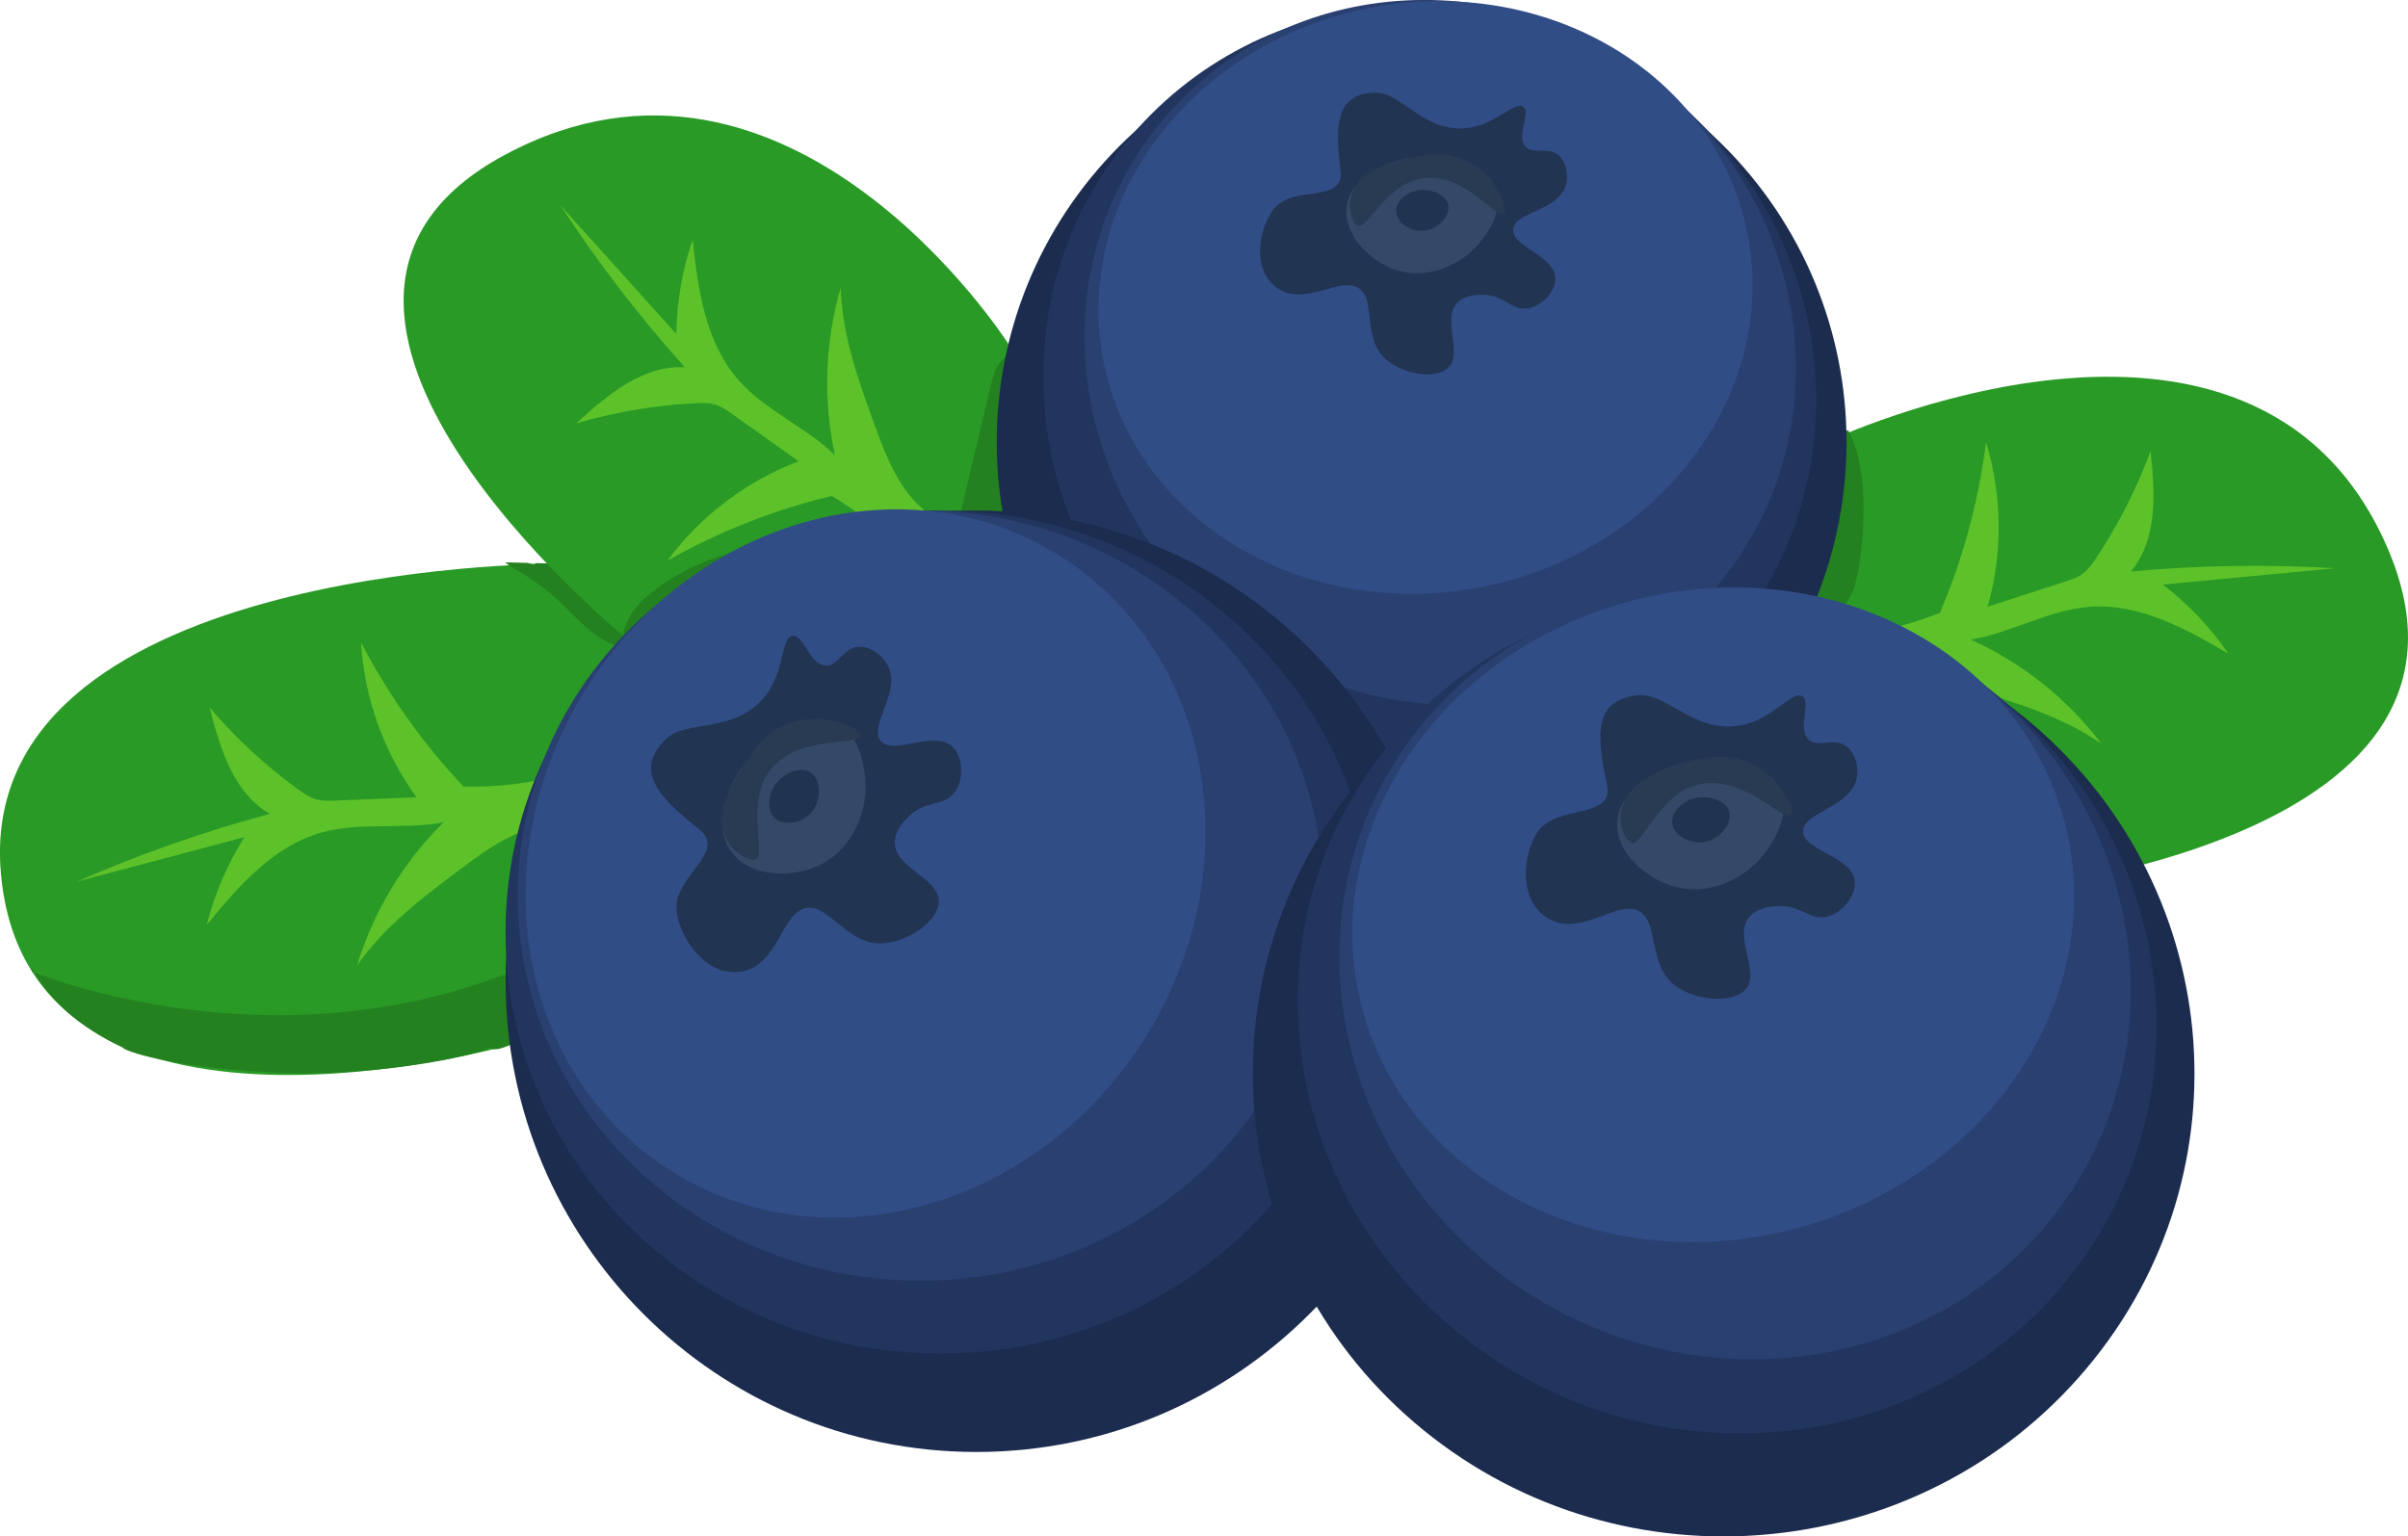 <?xml version="1.0" encoding="UTF-8"?>
<svg id="blueberries" xmlns="http://www.w3.org/2000/svg" viewBox="0 0 397.2 253.49">
  <defs>
    <style>.bb-1 {fill: #314d86;}.bb-2 {fill: #2a4071;}.bb-3 {fill: #344967;}.bb-4 {fill: #213452;}.bb-5 {fill: #248120;}.bb-6 {fill: #1b2c4f;}.bb-7 {fill: #5dc22a;}.bb-8 {fill: #21355e;}.bb-9 {fill: #203450;}.bb-10 {fill: #299a26;}.bb-11 {fill: #293a53;}</style>
  </defs>
  <g id="leafr">
    <path class="bb-10" d="m301.54,72.82s70.07-33.09,92.16,17.3c22.09,50.39-67.65,57.5-67.65,57.5l-25.04-39.99-1.71-2.74-3.62-5.79,5.87-26.28Z"/>
    <path class="bb-7" d="m301.53,105.11c6.32-.29,12.59-1.65,18.46-4,3.83-8.97,6.39-18.48,7.61-28.15,2.67,8.77,2.77,18.31.26,27.14,4.2-1.36,8.4-2.72,12.6-4.08,1.11-.36,2.25-.73,3.18-1.44.85-.65,1.47-1.54,2.06-2.42,3.7-5.54,6.74-11.51,9.04-17.76.72,6.88,1.2,14.6-3.26,19.89,11.21-1.03,22.5-1.21,33.74-.54-9.49.9-18.98,1.79-28.48,2.69,4.2,3.2,7.88,7.08,10.87,11.44-7.09-4.19-14.81-8.41-23.02-7.76-6.75.53-12.84,4.32-19.53,5.39,8.48,3.83,15.98,9.81,21.6,17.22-6.54-4.55-14.32-6.88-21.95-9.14-6.12-1.81-13-3.56-18.61-.52"/>
    <path class="bb-5" d="m306.58,93.78c-.28,1.62-.64,3.26-1.4,4.65-1.29,2.38-3.54,3.76-5.74,4.88-2.25,1.15-4.83,2.16-7.08,1.04-1.94-.96-3.15-3.3-3.74-5.69s-.67-4.89-1.07-7.33c3.53-4.56,7.36-8.8,11.43-12.68,2.13-2.03,3.71-6.33,5.83-7.72,3.32,5.79,2.89,16.28,1.78,22.85Z"/></g>
  <g id="leafl">
    <path class="bb-10" d="m84.12,172.4S4.64,194.87.15,144.12c-4.49-50.75,90.11-51.08,90.11-51.08l12.54,11.85-18.69,67.51Z"/>
    <path class="bb-7" d="m93.6,136.17c-6.32-.91-12.17,3.12-17.28,6.94-6.38,4.77-12.87,9.65-17.43,16.18,2.71-8.9,7.67-17.11,14.3-23.64-6.64,1.31-13.67-.13-20.19,1.71-7.92,2.24-13.71,8.87-18.9,15.25,1.29-5.12,3.4-10.04,6.23-14.5-9.21,2.45-18.43,4.89-27.64,7.34,10.31-4.52,20.96-8.26,31.84-11.18-6.01-3.41-8.24-10.83-9.95-17.53,4.32,5.06,9.25,9.61,14.64,13.53.86.63,1.76,1.25,2.77,1.56,1.12.35,2.31.3,3.48.25,4.41-.18,8.82-.36,13.24-.54-5.4-7.41-8.62-16.39-9.15-25.55,4.49,8.66,10.19,16.68,16.89,23.77,6.32.17,12.67-.73,18.7-2.64"/>
    <path class="bb-5" d="m5.26,160.29s36.33,15.14,75.07,1.51c38.84-13.67,2.54,14.97.52,10.91.13.84-17.21,5.02-34.95,4.27-17.99-.76-25.72-3.75-25.63-4.14-7.36-3.43-12.11-7.89-15.01-13.07"/>
    <path class="bb-5" d="m107.72,105.99c-2.71,1.77-6.23.95-8.93-.86-2.69-1.8-4.84-4.46-7.31-6.64-2.25-2-4.75-3.59-7.29-5.09-.29-.17-.58-.39-.85-.62,1.22.04,2.43.04,3.65.08.73.2,1.26.26,1.4.04.82.03,1.64.07,2.46.07.67,0,1.34-.06,2-.16.02.04.07.07.08.12.46,1.35,1.9,2.56,3.06,3.45,1.29.99,2.73,1.73,4.13,2.52,1.91,1.08,3.75,2.31,5.51,3.7,1.05.83,2.17,1.96,2.09,3.4Z"/></g>
  <g id="leafu">
    <path class="bb-10" d="m165.83,84.39l-63.03,20.49S36.4,50.57,83.4,25.48c47-25.08,82.93,31.25,82.93,31.25l-.5,27.66Z"/>
    <path class="bb-7" d="m151.45,94.24c-4-4.9-8.83-9.12-14.22-12.43-9.48,2.28-18.64,5.88-27.13,10.68,5.45-7.38,13.05-13.14,21.63-16.39-3.6-2.56-7.2-5.12-10.79-7.68-.95-.68-1.93-1.37-3.05-1.69-1.02-.29-2.11-.26-3.18-.21-6.65.33-13.26,1.46-19.65,3.33,5.09-4.68,11.01-9.67,17.91-9.24-7.51-8.38-14.39-17.34-20.55-26.76,6.38,7.08,12.76,14.17,19.14,21.25.07-5.28.98-10.55,2.7-15.55.86,8.19,2.08,16.9,7.5,23.1,4.45,5.1,11.13,7.73,15.97,12.46-1.98-9.09-1.66-18.68.94-27.61.25,7.96,3.02,15.59,5.76,23.07,2.19,5.99,4.9,12.56,10.68,15.25"/>
    <path class="bb-5" d="m170.83,60.81c1,5.97.46,12.1-.67,18.05-.63,3.29-1.46,6.62-3.25,9.46-2.5,3.98-6.66,6.65-11.01,8.42s-8.98,2.76-13.46,4.15c-6.19,1.92-12.13,4.63-18.39,6.35s-13.04,2.38-19.15.21c-.69-.25-1.41-.56-1.8-1.18-.38-.62-.35-1.4-.2-2.12.56-2.63,2.51-4.74,4.6-6.42,6.89-5.55,15.87-7.81,24.68-8.63s17.69-.34,26.5-1.14c-.32-.12-.63-.24-.95-.37,1.89-7.96,3.79-15.91,5.68-23.87.33-1.38.68-2.8,1.53-3.93,1.84-2.46,5.36-2.14,5.89,1.03Z"/></g>
  <g id="bbu">
    <path class="bb-6" d="m284.26,121.9c-27.26,27.25-71.64,27.43-99.12.4-27.48-27.03-27.66-71.03-.4-98.29,27.26-27.25,71.64-27.43,99.12-.4,27.48,27.03,27.66,71.03.4,98.29Z"/>
    <path class="bb-8" d="m281.77,109.22c-24.41,24.4-64.77,23.96-90.14-1-25.37-24.95-26.15-64.97-1.74-89.37,24.41-24.4,64.77-23.96,90.14,1,25.37,24.95,26.15,64.97,1.74,89.37Z"/>
    <path class="bb-2" d="m280.13,100.02c-22.3,22.29-59.43,21.62-82.94-1.51-23.51-23.12-24.49-59.94-2.19-82.23,22.3-22.29,59.43-21.62,82.94,1.51,23.51,23.12,24.49,59.94,2.19,82.23Z"/>
    <path class="bb-1" d="m182.25,60.69c-5.85-26.23,13.08-52.68,42.29-59.09,29.21-6.41,57.63,9.65,63.48,35.88,5.85,26.23-13.08,52.68-42.29,59.09-29.21,6.41-57.63-9.65-63.48-35.88Z"/>
    <path class="bb-4" d="m251.68,24.2c1.32,1.39,3.71-.09,5.46,1.45,1.23,1.09,1.58,3.18,1.18,4.75-1.16,4.48-8.46,4.47-8.73,7.41-.27,2.95,6.95,4.32,6.97,8.16.01,2.2-2.34,4.62-4.61,4.93-2.67.37-3.86-2.38-7.61-2.26-.92.03-2.61.08-3.79,1.16-2.92,2.67.83,8.33-1.61,10.82-1.93,1.97-7.14,1.31-10.25-1.27-4.57-3.79-.98-11.54-5.83-12.26-3.45-.51-9.69,4.28-13.72-1.09-2-2.67-1.66-8.02.94-11.47,3.17-4.21,11.76-.8,11.04-6.43-.99-7.74-.65-12.81,5.89-12.8,4.29,0,7.75,6.55,14.89,5.84,4.8-.48,8.04-4.64,9.4-3.48,1.26,1.07-1.32,4.79.36,6.55Z"/>
    <path class="bb-3" d="m242.88,41.33c-3.01,2.82-8.19,4.94-13.2,3-4.13-1.6-8.33-6.03-7.48-10.62.94-5.07,7.41-6.91,8.56-7.24,5.85-1.67,14.39-.12,16.05,5.01,1.49,4.64-3.51,9.46-3.92,9.84Z"/>
    <path class="bb-9" d="m234.6,38.1c-1.97.06-4.27-1.37-4.31-3.26-.03-1.64,1.64-2.87,2.96-3.29,2.21-.7,5.23.36,5.63,2.27.39,1.9-1.88,4.2-4.28,4.28Z"/>
    <path class="bb-11" d="m227.68,27.59c5.32-2.04,11.27-3.39,15.69-.23,3.64,2.6,5.49,7.1,4.66,7.84-1.16,1.04-6.22-6.44-12.91-5.85-6.57.59-9.78,9.3-11.37,7.74s-2.24-7.14,3.93-9.52Z"/></g>
  <g id="bbl">
    <path class="bb-6" d="m238.72,161.89c0,42.89-34.77,77.66-77.66,77.66s-77.66-34.77-77.66-77.66,34.77-77.66,77.66-77.66,77.66,34.77,77.66,77.66Z"/>
    <path class="bb-8" d="m226.79,153.77c0,38.41-32.1,69.54-71.7,69.54s-71.7-31.14-71.7-69.54,32.1-69.54,71.7-69.54,71.7,31.14,71.7,69.54Z"/>
    <path class="bb-2" d="m218.26,147.76c0,35.09-29.74,63.53-66.43,63.53s-66.43-28.44-66.43-63.53,29.74-63.53,66.43-63.53,66.43,28.44,66.43,63.53Z"/>
    <path class="bb-1" d="m110.3,192.93c-25.24-16.24-31.17-52-13.24-79.88,17.93-27.88,52.93-37.31,78.18-21.07,25.24,16.24,31.17,52,13.24,79.88-17.93,27.88-52.93,37.31-78.18,21.07Z"/>
    <path class="bb-4" d="m136.21,109.81c2.13.07,2.85-2.97,5.44-3.11,1.82-.1,3.75,1.29,4.66,2.85,2.61,4.46-3.13,10.15-1.04,12.68,2.11,2.55,8.87-2,11.91,1.04,1.74,1.74,1.8,5.49.26,7.51-1.81,2.37-4.91,1.13-7.77,4.14-.7.74-1.99,2.1-2.07,3.88-.2,4.4,7.21,5.96,7.25,9.84.03,3.07-4.58,6.61-9.06,6.99-6.58.56-9.86-8.39-14.24-5.18-3.11,2.28-4.25,10.96-11.65,9.84-3.67-.56-7.61-5.07-8.28-9.84-.82-5.82,8.62-9.81,3.62-13.72-6.86-5.37-10.59-9.65-5.44-14.76,3.38-3.34,11.25-.85,16.31-6.99,3.4-4.12,2.68-9.95,4.66-10.1,1.83-.13,2.73,4.83,5.44,4.92Z"/>
    <path class="bb-3" d="m142.77,130.26c-.14,4.59-2.56,10.31-8.03,12.68-4.51,1.96-11.3,1.71-14.24-2.59-3.24-4.75.39-11.27,1.04-12.43,3.29-5.9,11.23-11.33,16.57-8.54,4.82,2.51,4.68,10.24,4.66,10.87Z"/>
    <path class="bb-9" d="m133.72,134.16c-1.5,1.59-4.44,2.24-5.95.78-1.31-1.27-.97-3.56-.26-4.92,1.19-2.28,4.4-3.8,6.21-2.59,1.8,1.2,1.83,4.8,0,6.73Z"/>
    <path class="bb-11" d="m120,131.22c2.57-5.77,6.19-11.48,12.17-12.43,4.91-.78,9.9,1.35,9.84,2.59-.09,1.74-9.96-.26-14.76,5.44-4.71,5.6-.37,15.01-2.85,15.01s-7.39-3.92-4.4-10.61Z"/></g>
  <g id="bbr">
    <path class="bb-6" d="m344.16,225.78c-27.33,32.51-76.29,37.06-109.34,10.18-33.05-26.88-37.69-75.03-10.35-107.53,27.33-32.51,76.29-37.06,109.34-10.18s37.69,75.03,10.35,107.53Z"/>
    <path class="bb-8" d="m340.14,212.16c-24.48,29.11-69.06,32.59-99.57,7.77-30.51-24.82-35.41-68.53-10.93-97.64,24.48-29.11,69.06-32.59,99.57-7.77,30.51,24.82,35.41,68.53,10.93,97.64Z"/>
    <path class="bb-2" d="m337.4,202.25c-22.36,26.59-63.41,29.5-91.68,6.51-28.27-23-33.07-63.19-10.71-89.78,22.36-26.59,63.41-29.5,91.68-6.51,28.27,23,33.07,63.19,10.71,89.78Z"/>
    <path class="bb-1" d="m225.41,168.82c-9.1-28.13,9.12-58.94,40.71-68.83,31.59-9.89,64.57,4.9,73.67,33.03,9.1,28.13-9.12,58.94-40.71,68.83-31.59,9.89-64.57-4.9-73.67-33.03Z"/>
    <path class="bb-4" d="m298.35,122.06c1.6,1.39,4.09-.47,6.17,1.05,1.47,1.07,2.07,3.32,1.78,5.08-.83,5.02-8.88,5.73-8.88,8.96,0,3.25,8.11,4.05,8.52,8.25.23,2.41-2.12,5.29-4.58,5.85-2.91.66-4.5-2.22-8.62-1.73-1.01.12-2.87.34-4.07,1.64-2.96,3.21,1.76,9.04-.68,12-1.94,2.35-7.74,2.14-11.44-.38-5.42-3.7-2.24-12.54-7.67-12.85-3.85-.22-10.26,5.64-15.25.15-2.48-2.72-2.64-8.61-.11-12.65,3.08-4.92,12.9-2.03,11.54-8.13-1.87-8.37-2.01-13.95,5.21-14.59,4.73-.42,9.21,6.41,17.02,4.92,5.25-.99,8.4-5.86,10.03-4.73,1.5,1.05-.97,5.37,1.05,7.13Z"/>
    <path class="bb-3" d="m290.37,141.67c-3.03,3.39-8.54,6.21-14.27,4.58-4.72-1.35-9.8-5.78-9.32-10.89.53-5.64,7.48-8.3,8.72-8.77,6.29-2.41,15.87-1.55,18.21,3.91,2.11,4.93-2.92,10.7-3.34,11.16Z"/>
    <path class="bb-9" d="m280.91,138.95c-2.17.26-4.85-1.08-5.08-3.14-.2-1.79,1.52-3.31,2.94-3.89,2.37-.98,5.81-.12,6.44,1.93.63,2.04-1.65,4.78-4.29,5.1Z"/>
    <path class="bb-11" d="m272.21,128.13c5.66-2.76,12.09-4.82,17.3-1.79,4.28,2.49,6.77,7.23,5.93,8.13-1.18,1.26-7.51-6.44-14.84-5.13-7.19,1.29-9.86,11.14-11.76,9.59s-3.2-7.6,3.37-10.8Z"/></g></svg>